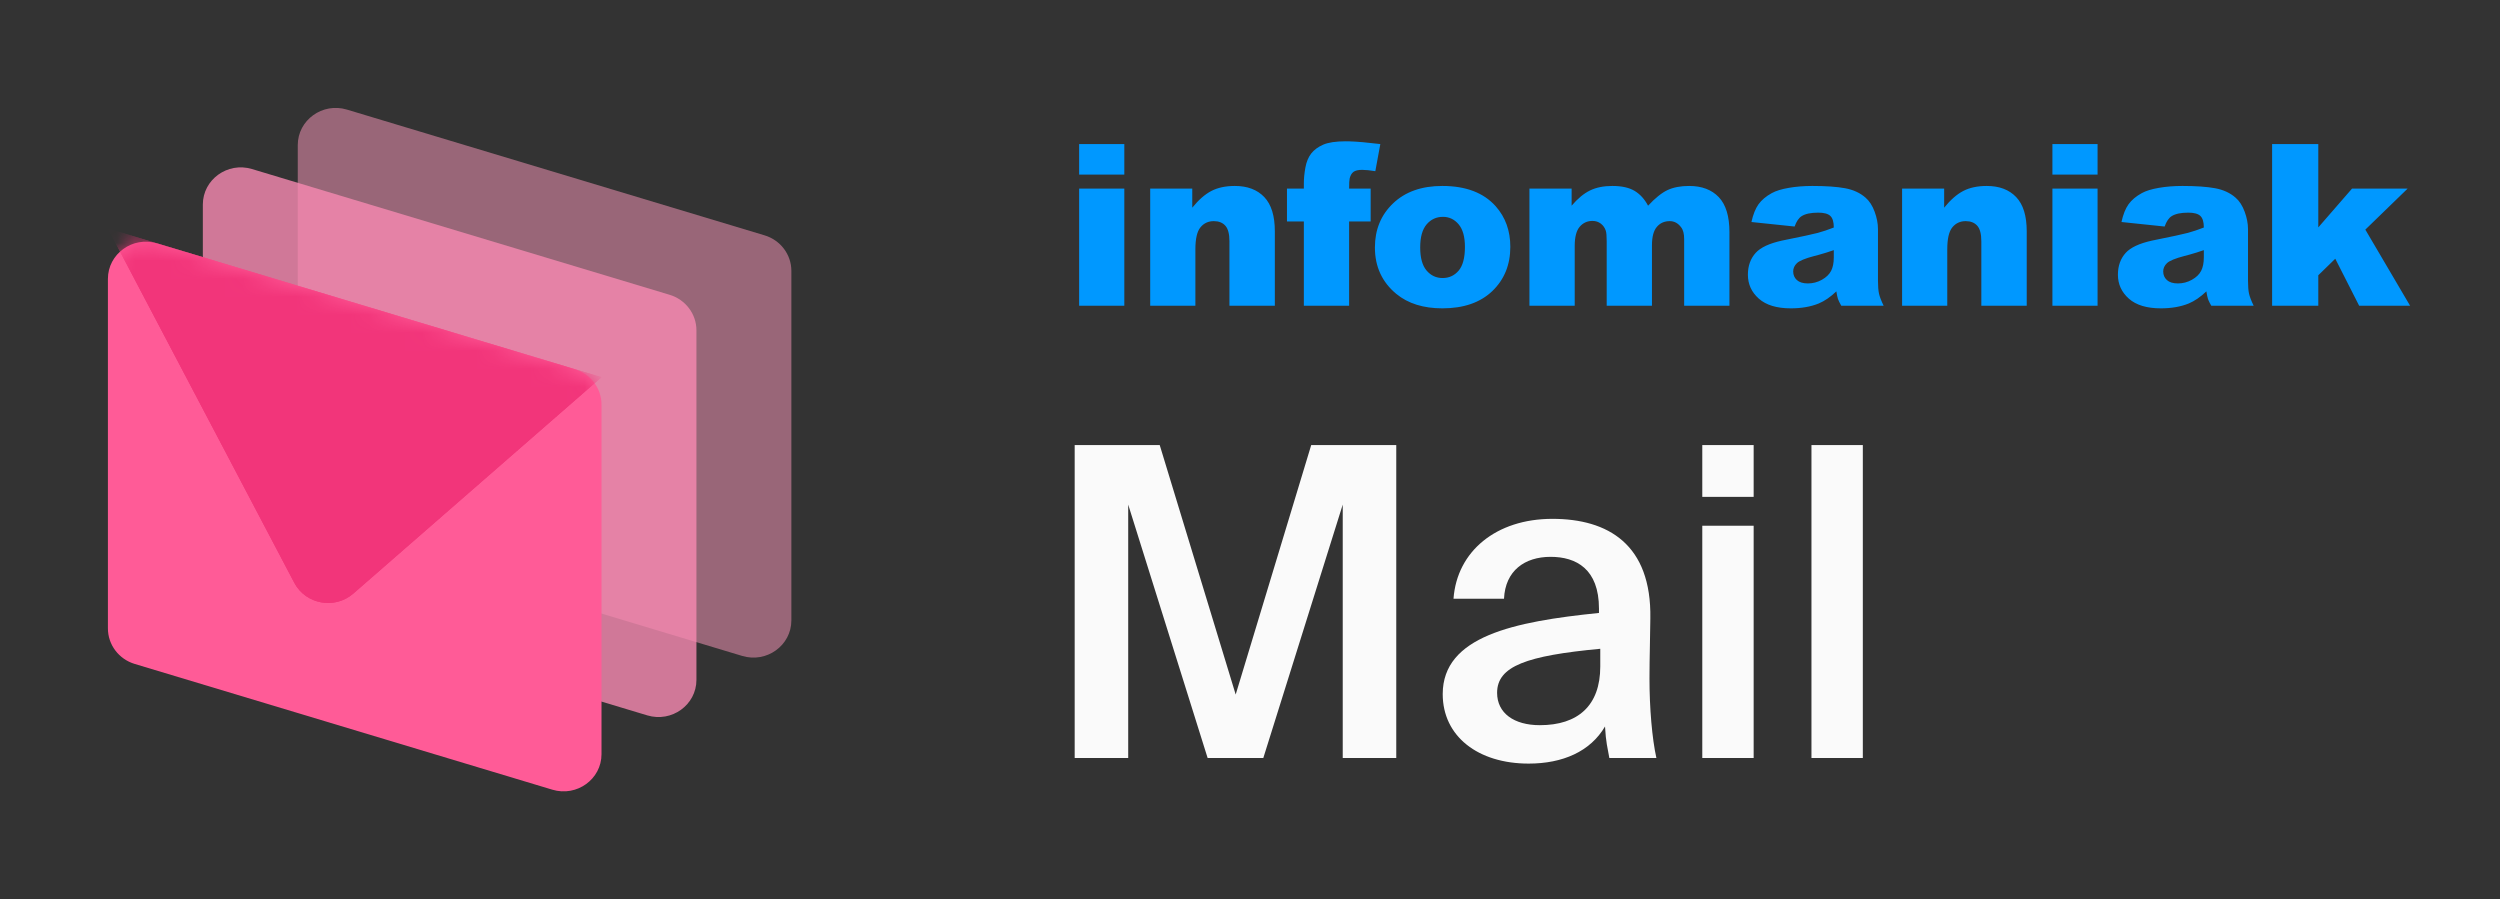 <svg width="139" height="50" viewBox="0 0 139 50" fill="none" xmlns="http://www.w3.org/2000/svg">
<rect x="0" y="0" width="139" height="50" fill="#333333" stroke="none"/>
<path opacity="0.5" fill-rule="evenodd" clip-rule="evenodd" d="M16.556 8.067C16.556 6.677 17.93 5.684 19.288 6.093L42.51 13.085C43.396 13.352 44 14.153 44 15.06V34.495C44 35.885 42.626 36.879 41.268 36.47L18.046 29.477C17.16 29.211 16.556 28.41 16.556 27.503V8.067Z" fill="#FF9ABF"/>
<path opacity="0.8" fill-rule="evenodd" clip-rule="evenodd" d="M11.278 11.373C11.278 9.983 12.652 8.99 14.01 9.398L37.232 16.391C38.118 16.658 38.722 17.459 38.722 18.366V37.801C38.722 39.191 37.348 40.184 35.99 39.775L12.768 32.783C11.882 32.516 11.278 31.715 11.278 30.808V11.373Z" fill="#F789B2"/>
<path fill-rule="evenodd" clip-rule="evenodd" d="M6 15.505C6 14.115 7.374 13.121 8.732 13.53L31.954 20.523C32.84 20.789 33.444 21.59 33.444 22.497V41.933C33.444 43.323 32.07 44.316 30.712 43.907L7.49 36.915C6.604 36.648 6 35.847 6 34.94V15.505Z" fill="#FF5B97"/>
<mask id="mask0_4136_48812" style="mask-type:alpha" maskUnits="userSpaceOnUse" x="6" y="13" width="28" height="31">
<path fill-rule="evenodd" clip-rule="evenodd" d="M6 15.505C6 14.115 7.374 13.121 8.732 13.53L31.954 20.523C32.84 20.789 33.444 21.59 33.444 22.497V41.933C33.444 43.323 32.07 44.316 30.712 43.907L7.49 36.915C6.604 36.648 6 35.847 6 34.94V15.505Z" fill="white"/>
</mask>
<g mask="url(#mask0_4136_48812)">
<g style="mix-blend-mode:multiply">
<path fill-rule="evenodd" clip-rule="evenodd" d="M6 12.708L33.444 20.972L19.645 33.003C18.615 33.901 16.996 33.606 16.364 32.406L6 12.708Z" fill="#F2357A"/>
</g>
<g style="mix-blend-mode:multiply">
<path fill-rule="evenodd" clip-rule="evenodd" d="M6 12.708L33.444 20.972L19.645 33.003C18.615 33.901 16.996 33.606 16.364 32.406L6 12.708Z" fill="#F2357A"/>
</g>
</g>
<path d="M60 8.01H62.512V9.708H60V8.01ZM60 10.486H62.512V16.997H60V10.486ZM63.951 10.486H66.29V11.547C66.64 11.114 66.993 10.804 67.351 10.618C67.709 10.432 68.145 10.339 68.66 10.339C69.355 10.339 69.899 10.545 70.292 10.955C70.685 11.366 70.881 12.001 70.881 12.859V16.997H68.357V13.417C68.357 13.008 68.281 12.719 68.129 12.549C67.977 12.38 67.763 12.295 67.487 12.295C67.183 12.295 66.936 12.409 66.747 12.638C66.557 12.867 66.463 13.278 66.463 13.87V16.997H63.951V10.486ZM75.011 10.486H76.209V12.313H75.011V16.997H72.494V12.313H71.556V10.486H72.494V10.192C72.494 9.926 72.522 9.634 72.58 9.315C72.638 8.997 72.746 8.736 72.904 8.534C73.062 8.332 73.285 8.168 73.57 8.043C73.856 7.919 74.275 7.856 74.826 7.856L75.044 7.86C75.468 7.873 76.035 7.923 76.746 8.01L76.468 9.518C76.167 9.469 75.925 9.444 75.74 9.444C75.513 9.444 75.351 9.482 75.252 9.558C75.153 9.633 75.083 9.753 75.042 9.916C75.022 10.006 75.011 10.196 75.011 10.486ZM76.445 13.76C76.445 12.767 76.782 11.948 77.457 11.305C78.132 10.661 79.043 10.339 80.191 10.339C81.503 10.339 82.495 10.717 83.165 11.473C83.704 12.082 83.974 12.832 83.974 13.723C83.974 14.725 83.639 15.545 82.971 16.185C82.302 16.824 81.377 17.144 80.197 17.144C79.144 17.144 78.292 16.878 77.642 16.347C76.844 15.689 76.445 14.827 76.445 13.76ZM78.963 13.754C78.963 14.334 79.081 14.763 79.317 15.041C79.554 15.319 79.851 15.458 80.209 15.458C80.571 15.458 80.868 15.321 81.101 15.047C81.333 14.774 81.45 14.334 81.45 13.729C81.45 13.165 81.332 12.745 81.098 12.47C80.863 12.194 80.573 12.056 80.228 12.056C79.862 12.056 79.559 12.196 79.32 12.476C79.082 12.756 78.963 13.182 78.963 13.754ZM85.037 10.486H87.382V11.437C87.719 11.04 88.059 10.758 88.403 10.591C88.746 10.423 89.161 10.339 89.646 10.339C90.169 10.339 90.582 10.431 90.887 10.615C91.191 10.799 91.44 11.073 91.633 11.437C92.028 11.012 92.388 10.722 92.713 10.569C93.038 10.416 93.439 10.339 93.917 10.339C94.62 10.339 95.169 10.547 95.564 10.961C95.959 11.376 96.157 12.025 96.157 12.908V16.997H93.639V13.288C93.639 12.994 93.581 12.775 93.466 12.632C93.297 12.407 93.088 12.295 92.837 12.295C92.541 12.295 92.302 12.401 92.121 12.614C91.94 12.826 91.849 13.167 91.849 13.637V16.997H89.332V13.411C89.332 13.124 89.315 12.93 89.282 12.828C89.229 12.665 89.136 12.533 89.005 12.433C88.873 12.333 88.719 12.283 88.542 12.283C88.254 12.283 88.017 12.391 87.832 12.607C87.647 12.824 87.554 13.18 87.554 13.674V16.997H85.037V10.486ZM99.781 12.595L97.38 12.344C97.471 11.927 97.602 11.599 97.772 11.36C97.943 11.121 98.189 10.914 98.51 10.738C98.74 10.611 99.057 10.513 99.46 10.444C99.863 10.374 100.299 10.339 100.768 10.339C101.521 10.339 102.126 10.381 102.583 10.465C103.039 10.549 103.42 10.723 103.724 10.989C103.938 11.173 104.107 11.434 104.23 11.771C104.354 12.108 104.415 12.43 104.415 12.736V15.611C104.415 15.918 104.435 16.158 104.474 16.332C104.513 16.505 104.598 16.727 104.73 16.997H102.373C102.278 16.829 102.216 16.702 102.188 16.614C102.159 16.526 102.13 16.388 102.101 16.2C101.772 16.515 101.445 16.739 101.12 16.874C100.676 17.054 100.159 17.144 99.571 17.144C98.789 17.144 98.196 16.964 97.791 16.605C97.385 16.245 97.183 15.802 97.183 15.274C97.183 14.78 97.329 14.373 97.621 14.054C97.892 13.758 98.376 13.533 99.073 13.378L100.403 13.103C100.708 13.037 100.931 12.986 101.071 12.948C101.35 12.872 101.647 12.773 101.959 12.65C101.959 12.344 101.896 12.129 101.768 12.007C101.64 11.884 101.416 11.823 101.095 11.823C100.684 11.823 100.375 11.888 100.17 12.019C100.009 12.121 99.88 12.313 99.781 12.595ZM101.959 13.907C101.7 13.999 101.433 14.083 101.157 14.159L100.879 14.232C100.369 14.367 100.046 14.5 99.91 14.631C99.771 14.765 99.701 14.919 99.701 15.09C99.701 15.287 99.77 15.447 99.907 15.572C100.045 15.696 100.248 15.759 100.515 15.759C100.795 15.759 101.055 15.691 101.296 15.556C101.537 15.421 101.707 15.257 101.808 15.063C101.909 14.869 101.959 14.616 101.959 14.306V13.907ZM105.756 10.486H108.095V11.547C108.445 11.114 108.799 10.804 109.156 10.618C109.514 10.432 109.95 10.339 110.465 10.339C111.16 10.339 111.704 10.545 112.097 10.955C112.49 11.366 112.686 12.001 112.686 12.859V16.997H110.162V13.417C110.162 13.008 110.086 12.719 109.934 12.549C109.782 12.38 109.568 12.295 109.292 12.295C108.988 12.295 108.741 12.409 108.552 12.638C108.362 12.867 108.268 13.278 108.268 13.87V16.997H105.756V10.486ZM114.114 8.01H116.625V9.708H114.114V8.01ZM114.114 10.486H116.625V16.997H114.114V10.486ZM120.354 12.595L117.954 12.344C118.044 11.927 118.175 11.599 118.345 11.36C118.516 11.121 118.762 10.914 119.083 10.738C119.313 10.611 119.63 10.513 120.033 10.444C120.436 10.374 120.873 10.339 121.342 10.339C122.094 10.339 122.699 10.381 123.156 10.465C123.612 10.549 123.993 10.723 124.297 10.989C124.511 11.173 124.68 11.434 124.803 11.771C124.927 12.108 124.989 12.43 124.989 12.736V15.611C124.989 15.918 125.008 16.158 125.047 16.332C125.086 16.505 125.172 16.727 125.303 16.997H122.946L122.862 16.843C122.814 16.749 122.78 16.672 122.761 16.614C122.732 16.526 122.703 16.388 122.674 16.2C122.345 16.515 122.018 16.739 121.693 16.874C121.249 17.054 120.733 17.144 120.144 17.144C119.363 17.144 118.769 16.964 118.364 16.605C117.959 16.245 117.756 15.802 117.756 15.274C117.756 14.78 117.902 14.373 118.194 14.054C118.466 13.758 118.95 13.533 119.647 13.378L120.976 13.103C121.281 13.037 121.504 12.986 121.644 12.948C121.924 12.872 122.22 12.773 122.533 12.65C122.533 12.344 122.469 12.129 122.341 12.007C122.214 11.884 121.989 11.823 121.669 11.823C121.257 11.823 120.949 11.888 120.743 12.019C120.582 12.121 120.453 12.313 120.354 12.595ZM122.533 13.907C122.273 13.999 122.006 14.083 121.731 14.159L121.453 14.232C120.942 14.367 120.62 14.5 120.484 14.631C120.344 14.765 120.274 14.919 120.274 15.09C120.274 15.287 120.343 15.447 120.481 15.572C120.618 15.696 120.821 15.759 121.089 15.759C121.368 15.759 121.628 15.691 121.869 15.556C122.11 15.421 122.281 15.257 122.381 15.063C122.482 14.869 122.533 14.616 122.533 14.306V13.907ZM126.329 8.01H128.897V12.644L130.773 10.486H133.864L131.513 12.767L134 16.997H131.168L129.841 14.385L128.897 15.305V16.997H126.329V8.01Z" fill="#0098FF"/>
<path d="M67.144 42.144H70.24L74.656 28.056V42.144H77.632V24.744H72.904L68.704 38.616L64.48 24.744H59.752V42.144H62.728V28.056L67.144 42.144ZM80.215 38.592C80.215 40.944 82.183 42.456 84.991 42.456C86.887 42.456 88.423 41.784 89.239 40.392C89.287 41.28 89.383 41.592 89.479 42.144H92.095C91.855 41.064 91.711 39.36 91.711 37.728C91.711 36.552 91.759 35.04 91.759 34.392C91.831 30.264 89.407 28.848 86.311 28.848C83.191 28.848 81.007 30.648 80.815 33.288H83.623C83.695 31.728 84.775 30.96 86.215 30.96C87.631 30.96 88.903 31.632 88.903 33.84V34.08C84.175 34.56 80.215 35.376 80.215 38.592ZM88.975 36.072V37.056C88.975 39.24 87.727 40.32 85.615 40.32C84.175 40.32 83.239 39.648 83.239 38.52C83.239 37.032 84.895 36.456 88.975 36.072ZM97.503 24.744H94.647V27.624H97.503V24.744ZM97.503 29.232H94.647V42.144H97.503V29.232ZM103.573 42.144V24.744H100.717V42.144H103.573Z" fill="#FAFAFA"/>
</svg>
